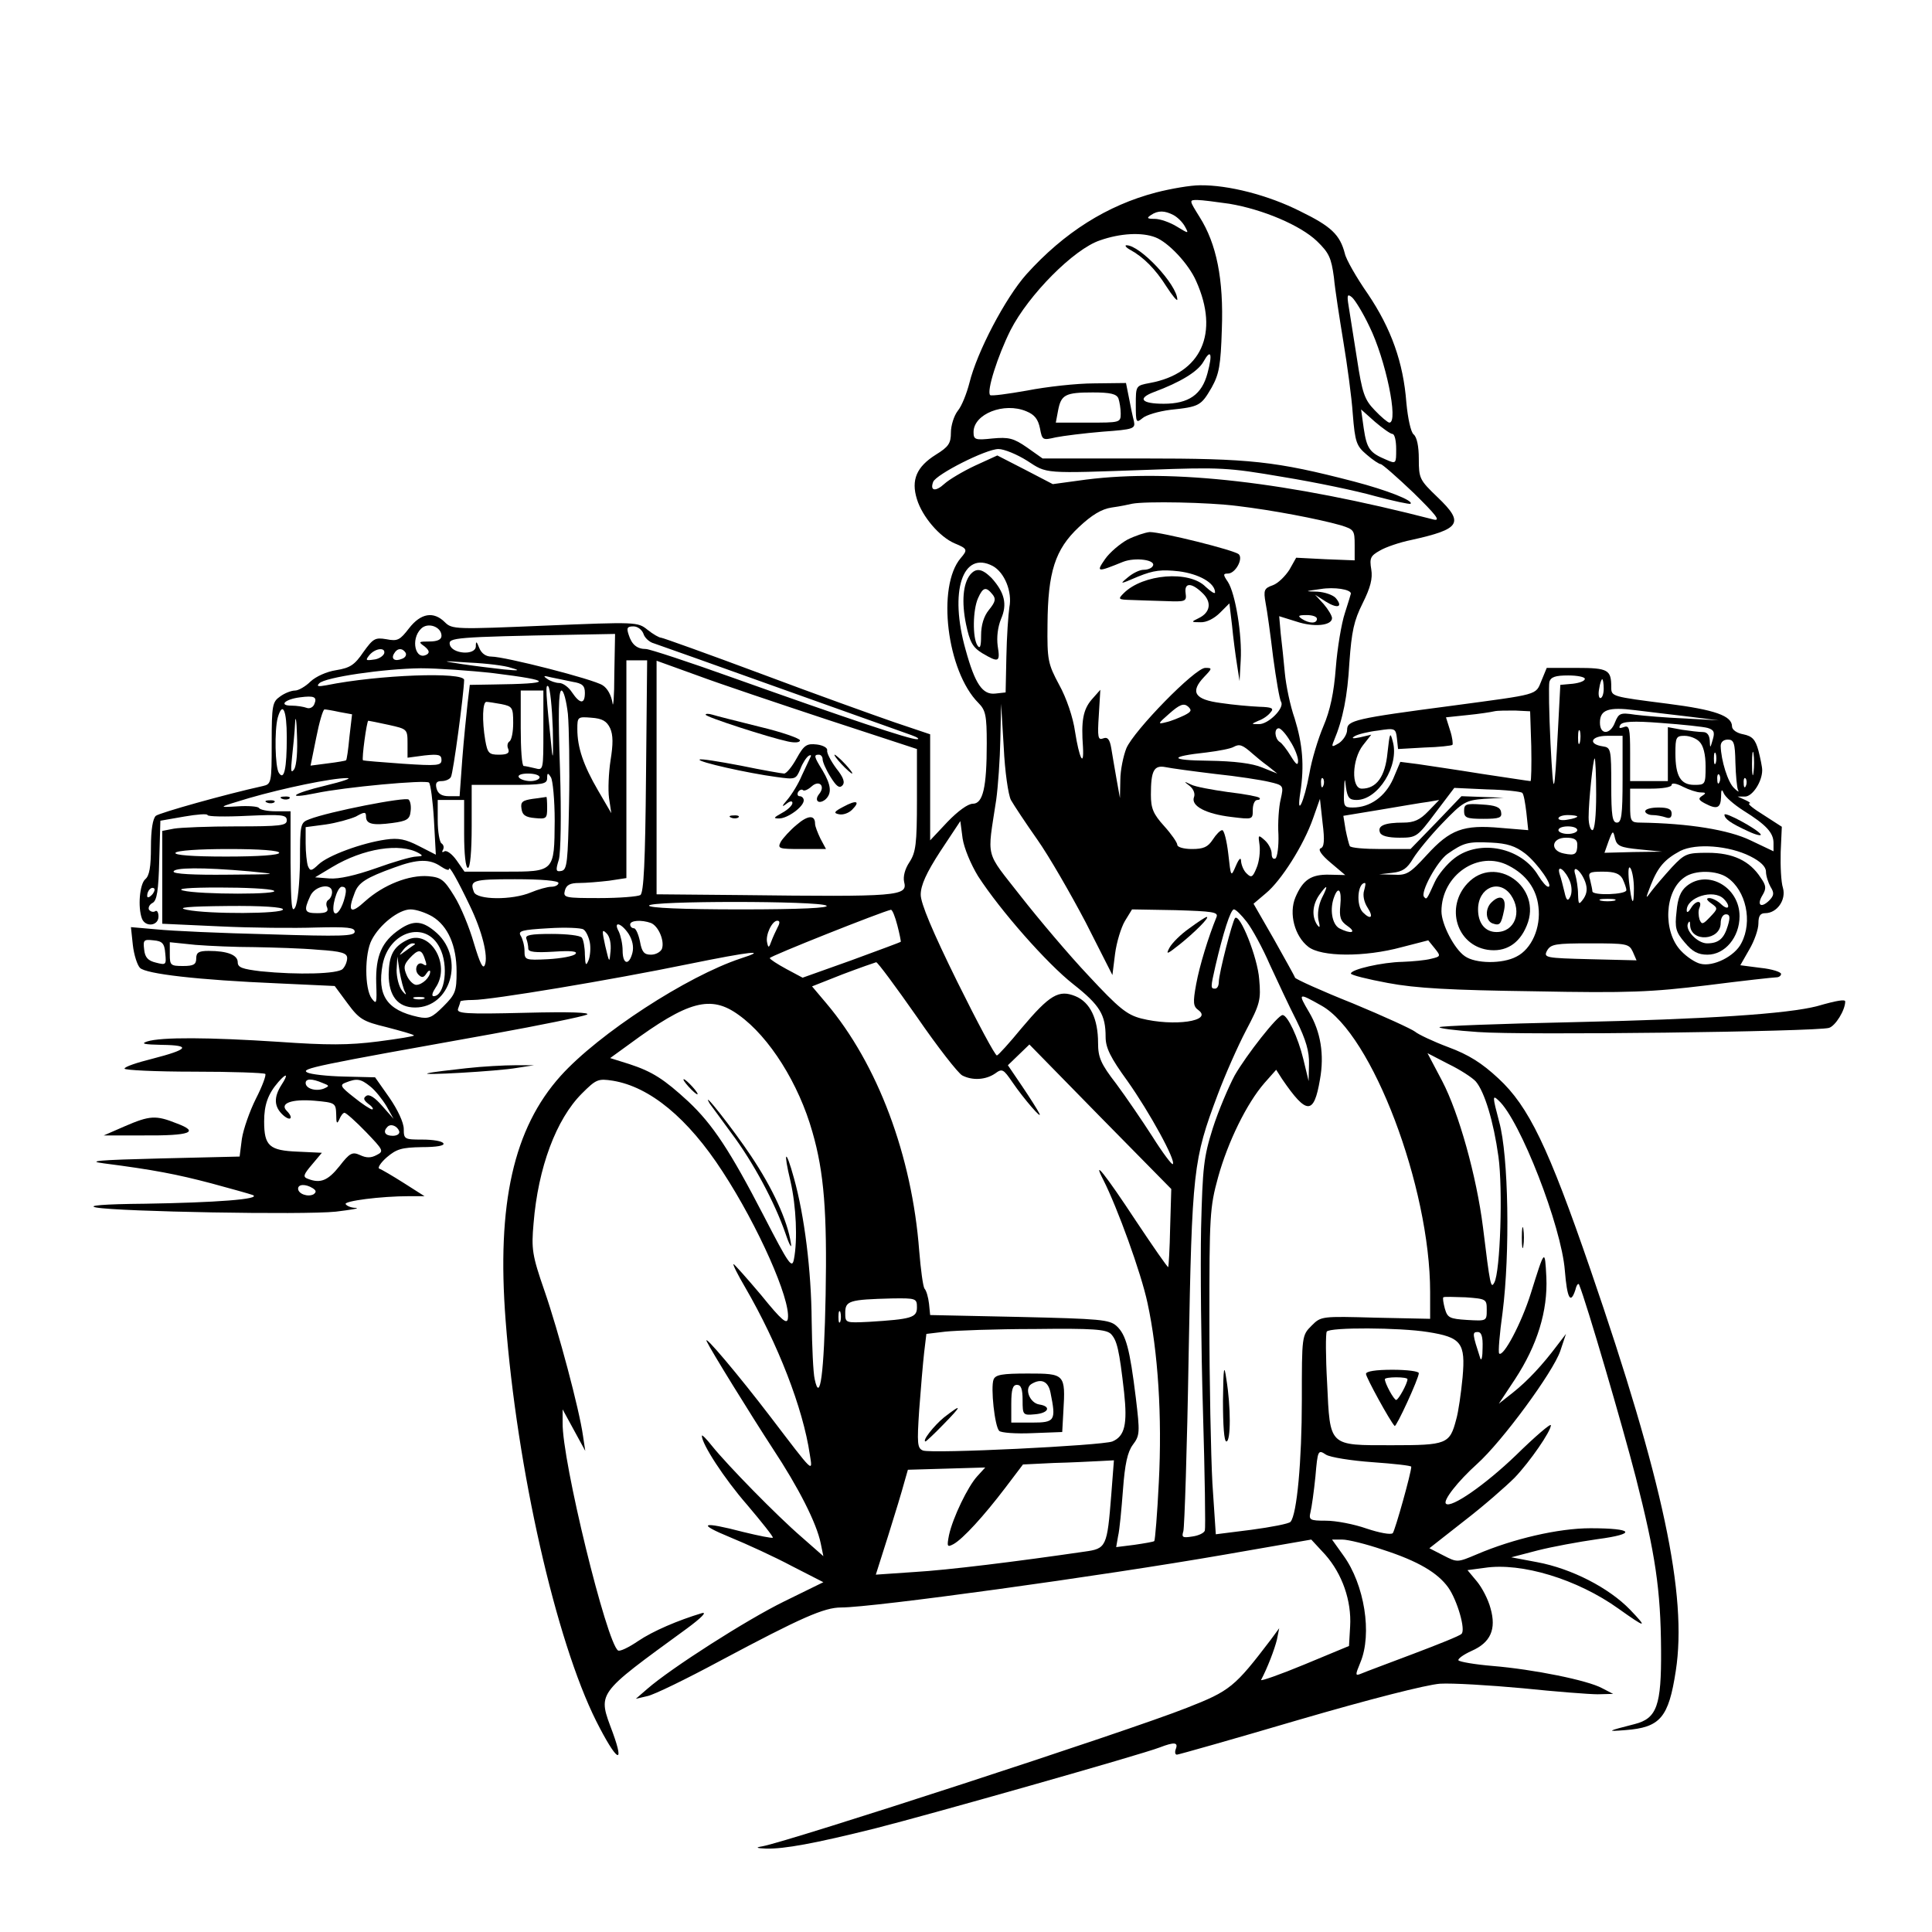 <?xml version="1.0" standalone="no"?>
<!DOCTYPE svg PUBLIC "-//W3C//DTD SVG 20010904//EN"
 "http://www.w3.org/TR/2001/REC-SVG-20010904/DTD/svg10.dtd">
<svg version="1.0" xmlns="http://www.w3.org/2000/svg"
 width="512pt" height="512pt" viewBox="0 0 512 512"
 preserveAspectRatio="xMidYMid meet">
<g transform="translate(0,512) scale(0.1,-0.1)"
fill="#000000" stroke="none">
<path d="M3064 4610 c-130 -34 -244 -106 -344 -217 -56 -63 -131 -206 -151
-288 -7 -27 -20 -61 -31 -74 -10 -13 -18 -39 -18 -57 0 -29 -6 -38 -40 -59
-51 -32 -66 -67 -50 -118 14 -46 60 -100 100 -117 34 -14 35 -17 16 -39 -64
-75 -37 -300 47 -384 19 -19 22 -33 22 -107 0 -117 -10 -160 -37 -160 -13 0
-40 -20 -67 -48 l-46 -49 0 140 0 141 -95 32 c-52 18 -211 75 -352 128 -142
53 -262 96 -266 96 -5 0 -21 9 -36 21 -26 21 -30 21 -272 11 -236 -10 -246
-10 -265 9 -30 30 -64 24 -95 -16 -24 -31 -30 -35 -60 -29 -30 5 -35 2 -61
-34 -23 -34 -35 -42 -72 -48 -26 -4 -54 -17 -68 -30 -13 -13 -32 -24 -41 -24
-10 0 -28 -7 -40 -16 -20 -14 -22 -23 -22 -123 0 -105 -1 -109 -23 -114 -100
-22 -274 -71 -284 -79 -8 -7 -13 -37 -13 -83 0 -52 -4 -76 -15 -85 -15 -13
-20 -74 -9 -104 9 -24 44 -20 44 5 0 11 -4 18 -9 14 -5 -3 -12 -1 -16 4 -3 5
1 14 9 18 12 6 16 33 18 113 l3 105 63 11 c34 6 62 8 62 4 0 -4 47 -5 105 -2
92 4 105 3 105 -12 0 -14 -17 -16 -134 -16 -73 0 -148 -3 -165 -6 l-31 -6 0
-123 0 -123 153 -7 c83 -4 198 -5 255 -3 83 2 102 0 102 -11 0 -12 -35 -13
-227 -7 -126 3 -259 9 -297 13 l-69 6 5 -47 c3 -27 12 -54 19 -61 16 -16 153
-32 365 -41 l151 -7 34 -46 c31 -42 41 -48 103 -63 38 -10 71 -19 73 -22 2 -2
-41 -9 -95 -16 -78 -10 -135 -10 -263 -1 -184 12 -312 13 -349 1 -18 -6 -8 -8
39 -9 79 -1 71 -12 -26 -37 -40 -10 -73 -21 -73 -26 0 -4 83 -8 183 -8 101 0
186 -3 190 -6 3 -3 -8 -33 -25 -66 -16 -32 -33 -80 -37 -106 l-6 -47 -210 -5
c-164 -4 -197 -7 -150 -13 132 -17 194 -29 285 -53 52 -14 102 -28 110 -31 24
-11 -100 -20 -285 -23 -112 -1 -156 -5 -130 -10 60 -11 549 -20 635 -11 41 5
65 9 53 10 -12 0 -24 5 -27 10 -5 8 92 21 169 21 l40 0 -55 35 c-30 19 -59 36
-65 38 -5 2 4 16 20 30 26 22 39 26 93 27 40 0 61 4 57 10 -3 6 -28 10 -56 10
-47 0 -49 1 -49 28 0 17 -16 51 -38 83 l-38 54 -82 2 c-45 1 -89 6 -98 11 -18
10 21 18 491 102 127 23 239 46 250 51 13 6 -46 8 -163 5 -160 -4 -183 -2
-178 11 3 8 6 17 6 19 0 2 15 4 34 4 48 0 366 53 570 95 167 34 214 39 139 15
-142 -47 -376 -199 -477 -311 -125 -139 -170 -339 -146 -649 30 -393 133 -847
240 -1061 53 -105 77 -122 44 -31 -40 108 -48 98 196 276 38 28 55 45 40 41
-63 -19 -129 -47 -169 -74 -25 -17 -48 -28 -53 -25 -30 19 -149 504 -147 604
l0 35 30 -55 30 -55 -6 40 c-10 71 -65 277 -102 384 -33 95 -35 111 -29 179
12 148 60 276 128 344 38 38 43 40 82 34 98 -16 199 -99 291 -241 94 -144 180
-338 173 -389 -2 -17 -16 -6 -71 62 -38 45 -71 82 -73 82 -3 0 11 -28 31 -62
87 -150 153 -320 171 -442 8 -50 12 -53 -104 99 -84 110 -180 224 -169 200 10
-22 117 -195 175 -284 68 -103 116 -197 127 -251 l7 -34 -58 51 c-66 57 -196
190 -237 241 -15 19 -27 31 -27 27 0 -22 59 -113 120 -183 39 -46 70 -85 68
-87 -2 -2 -37 5 -78 15 -111 29 -125 23 -35 -14 44 -18 118 -52 163 -76 l84
-43 -104 -51 c-100 -49 -300 -177 -363 -232 l-30 -26 30 7 c17 3 105 46 196
95 212 113 273 140 318 140 85 0 688 83 1016 140 l230 40 37 -40 c45 -51 70
-122 66 -190 l-3 -52 -118 -49 c-65 -27 -117 -45 -115 -41 17 32 36 82 42 107
l6 30 -22 -30 c-96 -126 -108 -136 -223 -181 -156 -62 -1054 -354 -1125 -367
-19 -3 -16 -5 11 -6 47 -1 126 13 290 54 142 36 703 195 752 214 39 15 50 14
43 -4 -3 -8 -2 -15 3 -15 4 0 149 41 322 92 192 56 338 93 375 96 33 2 132 -4
219 -12 87 -9 177 -16 199 -16 l41 1 -29 15 c-38 21 -182 50 -290 59 -48 4
-88 11 -91 15 -2 4 13 15 35 25 50 22 66 57 50 113 -6 23 -22 54 -36 71 l-25
30 45 6 c98 15 246 -30 355 -108 73 -52 79 -53 31 -3 -56 58 -155 109 -246
126 l-69 13 69 18 c39 10 110 23 159 30 106 14 97 29 -18 29 -85 0 -205 -28
-301 -69 -52 -22 -52 -22 -89 -3 l-37 19 93 73 c52 40 111 92 133 114 41 43
96 123 96 139 0 6 -42 -30 -92 -79 -82 -79 -173 -142 -186 -129 -9 8 32 60 82
105 67 60 202 244 221 300 l15 45 -23 -30 c-39 -52 -78 -94 -117 -125 l-38
-30 43 65 c59 90 87 181 83 270 -4 77 -4 76 -41 -42 -25 -80 -73 -170 -84
-160 -3 3 1 52 9 109 20 157 16 415 -9 505 -18 68 -18 72 -2 57 57 -51 167
-334 176 -451 6 -74 15 -91 28 -51 3 13 8 19 10 13 19 -46 115 -374 150 -510
52 -204 66 -297 67 -458 1 -147 -11 -181 -70 -196 -74 -19 -76 -20 -25 -16 93
7 115 33 134 157 31 200 -34 505 -226 1063 -112 326 -164 433 -244 507 -44 41
-79 63 -133 83 -40 15 -80 34 -88 41 -9 7 -83 41 -165 75 -83 33 -151 64 -153
68 -1 4 -27 50 -56 102 l-54 94 33 28 c40 33 100 127 125 199 l18 51 7 -64 c6
-47 4 -64 -5 -67 -8 -3 2 -18 26 -38 l39 -33 -42 1 c-48 1 -70 -13 -90 -60
-18 -43 -2 -103 34 -131 34 -27 149 -28 248 -1 l70 18 17 -21 c17 -21 16 -22
-10 -28 -15 -4 -49 -7 -75 -8 -54 -1 -137 -20 -137 -31 0 -4 44 -15 98 -25 74
-14 166 -19 387 -22 253 -5 312 -2 460 16 94 12 176 21 183 21 6 0 12 4 12 9
0 5 -24 13 -54 16 l-54 7 24 42 c13 22 24 53 24 69 0 20 5 27 18 27 31 0 56
35 47 67 -5 15 -7 58 -6 95 l3 67 -48 31 c-26 16 -44 30 -38 31 5 0 0 4 -11 9
l-20 9 20 0 c20 1 45 40 45 70 0 9 -5 32 -10 52 -8 29 -16 38 -40 43 -17 3
-30 12 -30 21 0 28 -45 44 -170 60 -149 19 -150 19 -150 44 0 46 -8 51 -92 51
l-79 0 -14 -34 c-16 -39 -5 -35 -235 -66 -259 -34 -280 -39 -280 -64 0 -12
-10 -27 -21 -35 -20 -12 -21 -11 -14 6 24 57 36 118 41 207 6 83 12 111 35
157 21 42 27 66 23 90 -5 30 -2 36 23 50 15 9 53 22 83 28 131 29 141 45 70
113 -48 46 -50 50 -50 102 0 33 -5 58 -14 65 -7 6 -15 41 -19 84 -8 106 -40
196 -102 288 -30 43 -58 92 -61 107 -13 50 -36 72 -118 112 -85 43 -191 70
-266 69 -25 0 -77 -9 -116 -19z m194 -30 c89 -15 188 -57 232 -99 32 -31 38
-44 45 -96 3 -33 15 -109 25 -170 10 -60 22 -147 25 -192 6 -76 10 -85 37
-108 16 -14 33 -25 37 -25 4 0 43 -34 87 -76 58 -57 73 -75 54 -71 -388 100
-692 135 -922 106 l-88 -12 -73 38 -74 38 -59 -27 c-32 -15 -69 -37 -81 -48
-24 -22 -39 -19 -30 5 8 20 140 87 173 87 15 0 49 -14 76 -31 54 -35 40 -34
323 -24 189 7 209 6 355 -19 86 -14 196 -37 245 -51 49 -13 91 -22 93 -20 9 8
-62 36 -150 59 -208 54 -275 61 -559 61 l-266 0 -41 29 c-36 25 -49 28 -92 24
-46 -5 -50 -3 -50 17 0 48 81 80 140 55 22 -9 31 -21 36 -45 6 -32 7 -32 42
-24 20 4 76 11 124 15 83 6 87 8 83 28 -3 11 -9 39 -13 61 l-8 40 -84 -1 c-47
0 -127 -9 -178 -19 -51 -9 -95 -15 -98 -12 -10 10 20 104 54 172 48 94 168
215 237 238 54 19 111 22 147 8 34 -13 88 -70 108 -116 62 -138 14 -245 -123
-270 -37 -7 -37 -7 -37 -58 0 -47 1 -49 18 -35 9 8 42 18 74 22 77 8 81 11
109 59 20 36 24 59 27 154 5 133 -14 227 -59 298 -28 45 -28 45 -6 45 12 0 50
-5 85 -10z m-148 -30 c11 -6 24 -19 30 -30 11 -20 11 -20 -22 0 -18 11 -44 20
-58 20 -20 0 -22 2 -10 10 19 13 37 12 60 0z m519 -295 c43 -87 78 -255 53
-255 -4 0 -22 15 -39 33 -27 28 -33 45 -47 137 -9 58 -19 120 -22 139 -5 30
-3 33 9 23 8 -7 29 -41 46 -77z m-429 -124 c-15 -57 -50 -81 -116 -81 -59 0
-71 14 -26 31 70 26 116 54 131 80 20 36 25 22 11 -30z m-236 -67 c3 -9 6 -27
6 -40 0 -24 -2 -24 -86 -24 l-86 0 6 32 c8 42 19 48 92 48 47 0 63 -4 68 -16z
m726 -94 c6 0 10 -18 10 -40 0 -39 0 -40 -27 -28 -43 18 -51 29 -59 83 l-7 50
37 -33 c20 -17 41 -32 46 -32z m-410 -191 c92 -11 213 -34 273 -51 35 -11 37
-13 37 -52 l0 -41 -77 3 -78 4 -18 -32 c-11 -17 -30 -36 -44 -41 -23 -8 -25
-13 -19 -47 4 -20 13 -85 20 -144 8 -59 17 -112 21 -118 10 -16 -34 -60 -59
-59 -21 0 -21 0 -1 9 12 4 26 14 32 22 10 11 4 14 -30 15 -23 1 -69 5 -102 10
-69 9 -82 29 -44 69 22 23 22 24 3 24 -27 0 -189 -166 -209 -213 -8 -20 -16
-58 -16 -84 l-1 -48 -9 50 c-5 28 -11 64 -14 82 -4 24 -10 31 -22 26 -13 -5
-15 3 -11 62 l4 67 -23 -26 c-23 -27 -28 -57 -23 -126 3 -56 -10 -29 -21 41
-5 37 -23 90 -42 124 -30 56 -32 66 -31 160 1 139 20 199 83 258 34 32 60 48
87 52 22 3 46 8 54 10 36 7 203 4 280 -6z m-649 -159 c31 -17 52 -68 44 -109
-3 -20 -7 -79 -8 -131 l-2 -95 -27 -3 c-34 -4 -54 25 -79 116 -44 155 -8 264
72 222z m949 -73 c0 -1 -7 -24 -16 -52 -9 -27 -20 -93 -24 -145 -5 -66 -15
-113 -33 -155 -14 -33 -31 -89 -37 -125 -14 -76 -35 -120 -24 -50 11 71 6 128
-15 196 -12 34 -23 88 -26 120 -3 33 -8 80 -11 105 l-4 46 45 -14 c47 -16 95
-11 95 9 0 6 -10 23 -22 37 l-23 25 28 -18 c32 -20 47 -15 27 9 -7 8 -29 16
-49 17 -35 1 -34 1 9 7 36 6 80 -1 80 -12z m-90 -67 c0 -13 -20 -13 -40 0 -12
8 -9 10 13 10 15 0 27 -4 27 -10z m-2320 -45 c0 -10 -11 -15 -32 -15 -29 0
-30 -1 -13 -13 12 -10 14 -16 7 -21 -31 -19 -45 40 -16 68 18 18 54 5 54 -19z
m535 6 c3 -11 16 -23 28 -26 12 -4 164 -58 337 -120 173 -62 329 -117 345
-123 17 -6 23 -11 15 -11 -18 -1 -185 55 -488 163 -117 42 -221 76 -230 76
-24 0 -38 12 -46 38 -6 18 -4 22 13 22 11 0 22 -9 26 -19z m-77 -108 c0 -60
-3 -93 -5 -75 -3 19 -13 38 -26 46 -24 16 -259 76 -295 76 -14 0 -26 8 -32 23
-7 18 -9 19 -9 4 -1 -25 -64 -20 -69 5 -4 18 11 20 331 26 l107 2 -2 -107z
m-610 55 c-3 -7 -15 -15 -28 -16 -21 -3 -22 -2 -11 12 16 19 44 21 39 4z m57
2 c3 -6 -1 -13 -10 -16 -19 -8 -30 0 -20 15 8 14 22 14 30 1z m280 -40 c25 -7
21 -8 -20 -4 -27 3 -77 9 -110 14 -58 9 -57 9 20 4 44 -2 94 -8 110 -14z m357
-287 c-2 -227 -6 -309 -15 -315 -7 -4 -55 -8 -109 -8 -91 0 -96 1 -91 20 4 15
14 20 38 20 18 0 53 3 79 6 l46 7 0 288 0 289 28 0 27 0 -3 -307z m480 150
l238 -78 0 -135 c0 -117 -3 -139 -20 -165 -12 -18 -17 -38 -14 -52 10 -38 -14
-40 -433 -35 l-223 2 0 309 0 310 108 -39 c59 -22 214 -74 344 -117z m-884
123 c161 -20 160 -28 -3 -30 l-60 -1 -6 -50 c-3 -28 -10 -95 -14 -148 l-7 -97
-28 0 c-19 0 -29 6 -33 20 -4 15 0 20 13 20 11 0 22 5 25 11 6 9 34 219 35
257 0 22 -227 14 -365 -14 -22 -4 -27 -3 -19 5 14 16 172 39 269 40 44 0 131
-6 193 -13z m210 -23 c25 -4 32 -10 32 -29 0 -31 -13 -30 -34 1 -9 14 -24 25
-34 25 -9 0 -24 5 -32 11 -12 8 -9 9 10 4 14 -3 40 -8 58 -12z m2682 8 c0 -6
-15 -11 -32 -13 l-33 -3 -6 -115 c-10 -188 -12 -191 -20 -40 -4 80 -5 153 -3
163 4 13 16 17 50 17 24 0 44 -4 44 -9z m50 -26 c0 -14 -4 -25 -9 -25 -4 0 -6
11 -3 25 2 14 6 25 8 25 2 0 4 -11 4 -25z m-2785 -107 c1 -56 1 -85 -2 -63
-17 161 -18 184 -10 176 5 -5 10 -56 12 -113z m-25 -4 c0 -105 0 -106 -22
-100 -13 3 -26 6 -30 6 -5 0 -8 45 -8 100 l0 100 30 0 30 0 0 -106z m65 44 c3
-35 5 -142 3 -238 -3 -155 -5 -175 -20 -178 -15 -3 -16 1 -7 30 5 20 7 115 3
241 -5 145 -4 207 4 207 6 0 13 -28 17 -62z m-672 26 c-3 -8 -12 -13 -20 -10
-8 3 -26 6 -41 6 -34 0 -17 17 23 22 38 5 46 1 38 -18z m496 0 c29 -6 31 -9
31 -50 0 -23 -4 -45 -10 -49 -5 -3 -7 -12 -3 -20 4 -11 -3 -15 -25 -15 -26 0
-30 4 -36 38 -9 53 -7 102 3 102 5 0 23 -3 40 -6z m1809 -30 c-13 -6 -34 -15
-48 -18 -23 -6 -22 -4 9 23 27 24 38 28 49 19 11 -10 10 -14 -10 -24z m-459
-224 c8 -14 39 -61 70 -105 31 -44 88 -143 128 -219 l71 -140 7 56 c4 31 16
70 26 87 l19 31 115 -2 c98 -3 114 -5 109 -18 -22 -54 -45 -129 -54 -178 -9
-49 -8 -59 6 -69 39 -29 -65 -44 -152 -22 -38 10 -59 27 -139 113 -52 55 -133
151 -180 211 -96 123 -89 96 -65 255 5 36 10 108 11 160 l2 95 7 -115 c3 -65
12 -126 19 -140z m1796 221 l80 -10 -90 5 c-49 2 -109 7 -132 10 -39 6 -43 4
-53 -20 -12 -33 -40 -35 -40 -1 0 34 22 42 93 33 34 -4 98 -12 142 -17z
m-3715 -55 c0 -83 -7 -116 -21 -94 -10 15 -12 112 -3 146 13 45 24 20 24 -52z
m20 -84 c-9 -13 -10 -6 -6 32 3 27 7 67 8 90 1 23 4 8 5 -32 2 -42 -1 -79 -7
-90z m120 151 l33 -6 -7 -60 c-3 -33 -7 -61 -9 -62 -1 -1 -23 -5 -48 -8 l-46
-6 15 74 c8 41 18 75 22 75 4 0 22 -3 40 -7z m3158 -90 c1 -51 0 -93 -2 -93
-3 0 -61 9 -128 19 -68 11 -144 22 -170 26 l-47 6 -19 -45 c-21 -47 -61 -76
-107 -76 -23 0 -25 3 -23 43 1 36 2 38 5 10 4 -27 9 -33 28 -33 57 0 114 91
96 155 -7 27 -8 23 -14 -30 -6 -63 -29 -95 -68 -95 -29 0 -26 78 3 115 l22 28
-30 -7 c-19 -4 -24 -3 -14 3 8 5 36 12 62 15 45 7 47 6 50 -21 l3 -28 70 4
c39 1 72 5 74 7 2 2 0 20 -6 38 l-11 35 57 6 c31 3 63 8 71 10 8 2 33 2 55 2
l40 -2 3 -92z m-2441 47 c8 -18 8 -42 1 -85 -5 -33 -7 -78 -4 -100 l6 -40 -35
60 c-39 67 -55 114 -55 163 0 32 1 33 37 30 29 -2 41 -9 50 -28z m-587 9 c49
-11 50 -11 50 -49 l0 -38 45 6 c37 4 45 2 45 -12 0 -15 -11 -16 -102 -10 -57
4 -104 8 -106 9 -4 3 10 105 14 105 2 0 26 -5 54 -11z m3495 -8 c17 -5 20 -11
14 -31 -7 -24 -7 -24 -8 -2 -1 14 -7 22 -18 22 -10 0 -35 3 -55 6 l-38 7 0
-72 0 -71 -50 0 -50 0 0 75 c0 65 -2 74 -17 68 -11 -4 -14 -3 -9 6 6 9 33 11
109 5 56 -4 111 -10 122 -13z m-1106 -35 c12 -18 21 -42 21 -52 0 -14 -5 -11
-19 12 -11 18 -24 35 -30 38 -13 9 -15 36 -2 36 5 0 19 -15 30 -34z m768 -3
c-3 -10 -5 -4 -5 12 0 17 2 24 5 18 2 -7 2 -21 0 -30z m113 -98 c0 -96 -3
-115 -15 -115 -12 0 -15 18 -15 99 0 95 -1 100 -22 103 -41 6 -32 28 11 28
l41 0 0 -115z m204 99 c10 -10 16 -33 16 -65 0 -48 -1 -49 -30 -49 -36 0 -50
23 -50 84 0 42 2 46 24 46 14 0 32 -7 40 -16z m95 -55 c1 -34 4 -66 7 -73 4
-6 -1 -4 -10 5 -17 15 -35 74 -36 112 0 10 7 17 19 17 16 0 19 -9 20 -61z
m-1280 24 c9 -8 27 -23 41 -33 l25 -20 -40 16 c-26 11 -74 17 -142 18 -105 1
-107 11 -5 22 32 4 64 10 72 15 15 8 23 5 49 -18z m1328 -50 c-2 -16 -4 -5 -4
22 0 28 2 40 4 28 2 -13 2 -35 0 -50z m-100 25 c-3 -7 -5 -2 -5 12 0 14 2 19
5 13 2 -7 2 -19 0 -25z m-317 -83 c0 -57 -4 -95 -10 -95 -5 0 -10 15 -10 34 0
43 12 156 16 156 2 0 4 -43 4 -95z m-1010 54 c58 -6 122 -16 143 -21 39 -9 39
-10 31 -46 -5 -20 -8 -63 -6 -94 1 -31 -3 -60 -8 -63 -6 -3 -10 2 -10 13 0 10
-8 26 -18 35 -18 16 -18 15 -14 -13 2 -17 -1 -44 -8 -60 -10 -25 -14 -27 -26
-15 -8 7 -14 22 -15 32 0 12 -5 9 -14 -12 -13 -30 -13 -30 -20 33 -4 34 -11
62 -16 62 -5 0 -16 -11 -25 -25 -13 -20 -25 -25 -55 -25 -22 0 -39 5 -39 11 0
6 -16 29 -35 50 -29 32 -35 47 -35 83 0 64 8 79 39 73 14 -3 73 -11 131 -18z
m-1790 -9 c0 -5 -11 -10 -24 -10 -14 0 -28 5 -31 10 -4 6 7 10 24 10 17 0 31
-4 31 -10z m40 -115 c-1 -136 0 -135 -133 -135 l-106 0 -21 30 c-12 17 -26 27
-32 24 -6 -4 -8 -2 -4 4 3 6 2 13 -4 17 -5 3 -10 31 -10 61 l0 54 35 0 35 0 0
-90 c0 -53 4 -90 10 -90 6 0 10 43 10 110 l0 110 100 0 c89 0 100 2 100 18 0
14 2 15 10 2 5 -8 10 -60 10 -115z m3087 103 c-3 -8 -6 -5 -6 6 -1 11 2 17 5
13 3 -3 4 -12 1 -19z m-3695 -10 c-88 -21 -108 -37 -25 -20 75 16 292 36 300
28 4 -4 10 -48 13 -99 l5 -92 -45 23 c-35 18 -54 22 -88 17 -63 -9 -153 -42
-178 -66 -19 -18 -22 -18 -28 -4 -3 9 -6 36 -6 60 l0 43 53 7 c28 4 64 14 80
21 23 13 27 13 27 0 0 -20 18 -24 70 -17 38 5 46 10 48 30 2 13 0 27 -5 32 -8
8 -212 -32 -263 -52 -24 -9 -25 -12 -25 -112 -1 -60 -6 -110 -13 -122 -9 -16
-11 7 -12 118 l0 137 -39 0 c-22 0 -42 4 -45 9 -3 4 -29 6 -58 4 -52 -3 -51
-3 32 22 90 26 218 53 260 53 14 0 -12 -9 -58 -20z m2645 0 c-3 -8 -6 -5 -6 6
-1 11 2 17 5 13 3 -3 4 -12 1 -19z m1120 0 c-3 -8 -6 -5 -6 6 -1 11 2 17 5 13
3 -3 4 -12 1 -19z m-120 -18 c14 0 15 -2 4 -9 -11 -7 -10 -11 7 -20 32 -17 42
-13 43 17 0 20 2 22 7 10 4 -10 27 -30 52 -46 61 -38 80 -59 80 -86 l0 -22
-61 29 c-58 28 -164 45 -291 47 -26 0 -28 3 -28 45 l0 45 55 0 c31 0 55 4 55
10 0 6 13 4 30 -5 16 -8 37 -15 47 -15z m-473 -1 c4 -3 8 -27 11 -52 l5 -47
-73 6 c-99 9 -134 -4 -196 -72 -45 -49 -53 -54 -88 -52 l-38 1 35 4 c27 3 39
11 55 38 11 18 46 61 78 94 54 56 61 60 110 64 l52 3 -56 2 -56 2 -67 -70 -68
-70 -78 0 c-44 0 -81 3 -83 8 -2 4 -7 23 -11 43 l-6 37 97 16 c54 9 111 19
128 21 l29 5 -29 -30 c-22 -23 -38 -30 -66 -30 -49 0 -69 -8 -62 -26 3 -9 21
-14 52 -14 45 0 47 2 95 66 l50 66 87 -4 c48 -1 90 -6 93 -9z m146 -63 c0 -2
-11 -6 -25 -8 -14 -3 -25 -1 -25 3 0 5 11 9 25 9 14 0 25 -2 25 -4z m-1588
-158 c59 -91 182 -231 252 -286 71 -56 86 -81 86 -140 0 -29 13 -55 58 -117
58 -82 129 -211 120 -220 -2 -3 -27 30 -54 73 -27 42 -70 105 -96 140 -41 53
-48 70 -48 108 0 64 -21 108 -60 124 -44 18 -68 4 -143 -85 -32 -39 -61 -71
-65 -72 -4 -2 -51 86 -105 195 -66 134 -97 208 -97 231 0 25 15 58 52 115 l53
80 6 -46 c4 -26 22 -69 41 -100z m1588 122 c0 -5 -11 -10 -25 -10 -14 0 -25 5
-25 10 0 6 11 10 25 10 14 0 25 -4 25 -10z m165 -51 l60 -6 -77 -1 -76 -2 11
31 c11 29 12 29 17 7 5 -20 14 -24 65 -29z m-165 13 c0 -26 -6 -30 -35 -24
-38 7 -34 42 5 42 22 0 30 -5 30 -18z m-138 -24 c33 -26 76 -88 61 -88 -5 0
-16 13 -26 29 -44 75 -155 98 -222 47 -20 -15 -44 -44 -53 -64 -21 -46 -21
-47 -28 -39 -11 11 34 94 62 114 43 30 54 33 116 30 42 -2 64 -9 90 -29z
m-2932 1 c12 -7 10 -8 -7 -9 -12 0 -60 -14 -107 -31 -54 -19 -98 -29 -123 -27
l-38 3 45 27 c83 50 181 65 230 37z m3528 -8 c28 -14 42 -28 42 -41 0 -11 6
-29 12 -40 10 -16 10 -23 -4 -37 -22 -21 -33 -11 -17 15 10 17 10 25 -5 46
-29 45 -74 66 -140 66 -55 0 -61 -2 -95 -38 -20 -22 -44 -50 -54 -63 -17 -23
-17 -23 -2 16 19 48 37 68 78 90 42 21 129 14 185 -14z m-3898 9 c0 -6 -54
-10 -141 -10 -91 0 -138 4 -134 10 4 6 62 10 141 10 83 0 134 -4 134 -10z
m428 -36 c12 -8 22 -12 22 -7 0 11 23 -30 55 -97 33 -68 49 -134 40 -157 -5
-13 -13 4 -29 57 -12 42 -35 98 -52 125 -27 44 -35 50 -69 53 -51 4 -119 -23
-167 -66 -39 -36 -48 -29 -28 22 10 27 30 40 105 67 62 23 94 23 123 3z m2830
2 c47 -24 74 -62 79 -109 7 -55 -18 -112 -58 -132 -37 -20 -109 -19 -137 1
-28 19 -62 85 -62 119 0 96 98 163 178 121z m332 -60 c0 -52 -6 -43 -13 18 -3
30 -1 43 4 35 5 -8 9 -32 9 -53z m-3670 45 c82 -8 80 -8 -57 -9 -90 -1 -143 2
-143 8 0 11 75 12 200 1z m3501 -28 c5 -14 5 -31 0 -40 -6 -12 -10 -10 -15 13
-4 16 -9 37 -13 48 -8 28 16 10 28 -21z m40 0 c6 -17 5 -30 -4 -44 -13 -18
-14 -17 -15 11 0 17 -4 40 -7 51 -10 30 14 14 26 -18z m99 8 c5 -11 10 -24 10
-30 0 -12 -90 -15 -90 -3 0 4 -3 17 -6 30 -6 20 -3 22 34 22 31 0 44 -5 52
-19z m278 3 c49 -34 67 -116 37 -173 -17 -35 -75 -64 -109 -55 -13 3 -36 18
-51 34 -49 51 -44 159 9 195 27 20 86 19 114 -1z m-3098 -14 c0 -5 -8 -10 -19
-10 -10 0 -35 -7 -54 -15 -50 -21 -143 -20 -151 1 -12 31 -4 34 109 34 70 0
115 -4 115 -10z m2135 -20 c-4 -13 0 -31 9 -45 17 -26 9 -34 -12 -13 -19 19
-14 78 5 78 3 0 1 -9 -2 -20z m-3213 -12 c-7 -7 -12 -8 -12 -2 0 14 12 26 19
19 2 -3 -1 -11 -7 -17z m323 12 c25 -11 -197 -11 -240 0 -19 5 17 8 95 8 69 0
134 -3 145 -8z m155 -4 c0 -8 -4 -17 -10 -21 -5 -3 -7 -12 -3 -20 4 -11 -3
-15 -26 -15 -34 0 -37 6 -19 45 12 28 58 36 58 11z m34 -13 c-7 -29 -21 -50
-28 -42 -9 10 7 69 20 69 11 0 13 -7 8 -27z m2589 -3 c-9 -19 -12 -42 -9 -58
5 -20 4 -23 -4 -12 -14 22 -12 52 6 78 22 31 25 27 7 -8z m49 -19 c-3 -31 0
-42 19 -55 26 -18 9 -22 -22 -6 -19 11 -26 51 -13 84 11 29 20 17 16 -23z
m726 12 c-10 -2 -26 -2 -35 0 -10 3 -2 5 17 5 19 0 27 -2 18 -5z m-2088 -13
c10 -6 -67 -10 -227 -10 -156 0 -243 4 -243 10 0 13 450 13 470 0z m-1440 -10
c0 -12 -197 -13 -255 -1 -29 6 2 9 108 10 92 1 147 -3 147 -9z m396 -19 c41
-25 64 -77 64 -146 0 -52 -3 -60 -35 -92 -30 -30 -39 -34 -67 -28 -83 18 -109
57 -94 139 17 88 114 118 151 45 25 -47 14 -129 -16 -129 -6 0 -3 10 5 22 43
62 -16 159 -77 126 -35 -18 -46 -40 -47 -90 0 -57 24 -88 70 -88 94 0 132 129
58 197 -37 33 -61 36 -99 10 -47 -32 -64 -70 -62 -142 2 -55 1 -58 -12 -41
-19 26 -19 119 0 155 21 41 72 81 103 81 15 0 41 -9 58 -19z m1232 -23 c6 -23
10 -43 9 -44 -1 -1 -60 -23 -131 -49 l-129 -46 -43 23 c-24 13 -44 26 -44 29
0 5 297 123 321 128 4 0 11 -18 17 -41z m926 9 c14 -18 42 -69 61 -113 20 -43
51 -110 71 -149 25 -51 34 -82 33 -115 l-1 -45 -14 58 c-14 58 -42 117 -55
117 -13 0 -96 -106 -127 -160 -16 -30 -43 -93 -58 -140 -24 -76 -27 -103 -31
-265 -2 -99 0 -317 5 -485 5 -168 7 -310 5 -316 -2 -7 -18 -14 -34 -16 -25 -4
-28 -2 -23 14 3 11 10 220 14 466 9 492 12 518 77 691 19 51 53 128 75 170 37
70 40 81 35 136 -4 57 -51 175 -64 162 -7 -8 -43 -147 -43 -169 0 -10 -4 -18
-10 -18 -12 0 -12 3 1 60 20 86 40 150 49 150 5 0 20 -15 34 -33z m-1579 -3
c20 -8 37 -48 29 -69 -4 -8 -16 -15 -29 -15 -18 0 -24 7 -29 35 -4 19 -11 35
-16 35 -6 0 -10 5 -10 10 0 11 30 13 55 4z m336 -11 c-5 -10 -13 -27 -17 -38
-6 -17 -8 -18 -11 -3 -5 20 13 58 27 58 7 0 7 -6 1 -17z m-498 -40 c3 -15 1
-36 -3 -47 -7 -17 -9 -15 -10 14 0 19 -4 40 -8 45 -4 6 -40 10 -80 10 -56 0
-71 -3 -67 -13 3 -8 5 -19 5 -26 0 -9 19 -11 68 -8 45 3 64 1 57 -6 -5 -6 -38
-12 -73 -14 -60 -3 -62 -2 -62 22 0 14 -5 32 -10 40 -8 13 3 16 73 20 45 3 87
1 93 -3 7 -4 14 -20 17 -34z m103 22 c10 -16 14 -34 10 -50 -9 -35 -26 -31
-26 6 0 17 -5 39 -10 50 -16 29 6 24 26 -6z m-48 -46 c-3 -32 -3 -32 -14 14
-9 41 -9 46 3 34 9 -8 13 -28 11 -48z m-1180 -6 c3 -30 2 -31 -25 -24 -21 5
-29 14 -31 35 -3 25 -1 27 25 24 23 -2 29 -8 31 -35z m237 17 c50 -1 125 -3
168 -7 63 -4 77 -9 77 -22 0 -9 -5 -22 -12 -29 -13 -13 -118 -16 -217 -6 -49
6 -61 10 -61 24 0 19 -27 30 -77 30 -26 0 -33 -4 -33 -20 0 -16 -7 -20 -35
-20 -33 0 -35 2 -35 31 l0 32 68 -7 c37 -3 108 -6 157 -6z m424 7 c-2 -1 -13
-9 -24 -17 -19 -14 -19 -14 -6 3 7 9 18 17 24 17 6 0 8 -1 6 -3z m3228 -19
l10 -23 -123 3 c-119 3 -124 4 -114 23 10 17 22 19 114 19 97 0 103 -1 113
-22z m-3203 -14 c8 -22 8 -26 -3 -19 -15 9 -25 -15 -12 -28 9 -9 14 -8 21 3 5
8 10 10 10 5 0 -15 -21 -35 -37 -35 -7 0 -19 11 -25 25 -9 21 -8 28 7 45 22
24 31 25 39 4z m-50 -94 c4 -8 0 -6 -8 4 -9 11 -15 36 -15 55 l2 36 6 -40 c4
-22 10 -47 15 -55z m1356 -65 c55 -80 109 -149 120 -155 27 -14 62 -12 87 5
19 14 22 12 46 -23 30 -44 82 -104 71 -82 -4 8 -24 40 -45 71 l-38 56 29 28
28 27 188 -192 188 -191 -3 -102 c-1 -56 -4 -103 -5 -105 -2 -1 -40 54 -86
123 -81 123 -117 168 -86 108 37 -73 100 -246 117 -326 28 -129 39 -301 30
-475 -4 -83 -10 -154 -12 -156 -2 -2 -26 -6 -53 -10 l-48 -6 5 29 c4 16 9 71
13 123 5 68 12 100 26 119 19 25 19 33 8 125 -16 130 -26 167 -51 190 -19 17
-43 19 -258 24 l-236 5 -3 30 c-2 17 -7 35 -12 40 -4 6 -10 51 -14 100 -19
252 -110 495 -246 656 l-38 45 81 32 c45 17 85 31 89 32 4 0 52 -65 108 -145z
m-1307 48 c-7 -2 -19 -2 -25 0 -7 3 -2 5 12 5 14 0 19 -2 13 -5z m2379 -18
c134 -75 288 -480 288 -759 l0 -71 -144 3 c-144 4 -145 4 -170 -21 -26 -26
-26 -27 -26 -197 0 -161 -13 -304 -30 -323 -4 -5 -51 -14 -103 -21 l-95 -12
-9 135 c-4 75 -8 269 -8 431 0 278 1 300 23 380 26 94 76 196 123 250 l31 35
16 -25 c65 -95 84 -95 100 -1 12 66 2 127 -29 179 -30 51 -29 52 33 17z
m-1544 -25 c81 -58 159 -182 195 -310 31 -107 39 -214 35 -432 -4 -210 -15
-289 -29 -223 -4 17 -7 86 -8 155 -1 133 -19 278 -47 378 -22 80 -29 74 -9 -9
15 -66 19 -155 9 -206 -5 -26 -13 -15 -80 115 -89 172 -135 242 -200 303 -64
59 -95 79 -156 99 l-51 16 51 37 c156 115 216 131 290 77z m1953 -176 c23 -27
47 -105 60 -199 12 -85 5 -306 -11 -334 -9 -17 -11 -9 -30 147 -17 135 -64
303 -108 387 l-39 74 56 -29 c31 -15 63 -36 72 -46z m-3165 -9 c-21 -33 -20
-58 4 -80 20 -18 29 -8 10 11 -20 20 13 32 73 27 56 -5 57 -6 58 -37 0 -23 2
-26 8 -13 4 10 10 18 14 18 4 0 30 -23 57 -51 46 -48 48 -51 28 -61 -15 -8
-27 -8 -44 0 -20 9 -27 6 -54 -29 -31 -39 -51 -47 -84 -34 -14 5 -12 11 11 38
l26 31 -64 3 c-75 3 -89 15 -89 80 0 44 10 73 38 105 22 25 27 21 8 -8z m109
5 c18 -7 19 -8 3 -15 -21 -8 -48 0 -48 15 0 12 17 12 45 0z m126 -9 c13 -10
32 -34 43 -52 l19 -34 -30 34 c-19 22 -34 32 -42 27 -9 -6 -8 -11 6 -22 10 -7
14 -14 9 -14 -4 0 -26 14 -48 32 -36 28 -38 33 -22 39 30 12 40 10 65 -10z
m77 -119 c2 -7 -6 -12 -17 -12 -21 0 -27 11 -14 24 9 9 26 2 31 -12z m-229
-151 c9 -6 10 -10 2 -16 -15 -8 -41 1 -41 15 0 12 20 13 39 1z m3111 -322 c0
-30 0 -30 -52 -27 -47 3 -52 6 -59 30 -4 15 -6 28 -4 30 2 2 28 1 59 0 55 -4
56 -5 56 -33z m-1510 6 c0 -27 -15 -31 -127 -38 -63 -3 -63 -3 -63 24 0 32 11
35 123 38 65 1 67 0 67 -24z m-203 -37 c-3 -7 -5 -2 -5 12 0 14 2 19 5 13 2
-7 2 -19 0 -25z m717 -33 c16 -17 22 -40 35 -155 9 -84 2 -116 -31 -130 -28
-11 -479 -33 -502 -24 -15 6 -16 18 -10 108 4 55 10 124 13 151 l6 50 50 6
c28 3 134 7 237 7 156 2 189 -1 202 -13z m840 5 c89 -14 100 -29 92 -120 -4
-41 -11 -92 -17 -112 -17 -65 -25 -68 -170 -68 -169 0 -164 -5 -172 165 -4 70
-4 131 -1 136 7 12 194 11 268 -1z m145 -42 c0 -24 -3 -36 -6 -28 -21 65 -22
70 -7 70 10 0 14 -12 13 -42z m-291 -303 c56 -4 102 -9 102 -12 0 -16 -43
-169 -49 -176 -5 -5 -36 1 -69 12 -34 12 -82 21 -108 21 -43 0 -46 2 -41 23 3
12 9 54 13 94 6 70 7 72 28 58 11 -7 67 -16 124 -20z m-693 -86 c-11 -139 -13
-143 -71 -151 -178 -26 -363 -49 -451 -54 l-102 -7 33 104 c18 57 37 120 42
139 l10 35 103 3 102 3 -21 -23 c-25 -27 -65 -110 -75 -156 -6 -31 -5 -33 12
-24 25 14 80 74 137 149 l47 62 82 4 c45 1 99 4 121 5 l38 2 -7 -91z m720
-146 c93 -30 145 -61 173 -100 24 -34 47 -113 35 -123 -4 -5 -62 -28 -128 -53
-66 -25 -128 -48 -137 -52 -17 -7 -17 -5 -3 29 32 76 11 207 -45 284 l-30 42
27 0 c16 0 64 -12 108 -27z"/>
<path d="M2995 4458 c35 -19 67 -51 96 -97 16 -25 29 -40 29 -35 0 39 -99 145
-135 144 -5 0 -1 -6 10 -12z"/>
<path d="M2988 3690 c-20 -11 -47 -34 -59 -51 -25 -36 -22 -36 47 -8 33 13 89
5 79 -11 -3 -6 -14 -10 -24 -10 -11 0 -29 -9 -42 -20 -23 -19 -22 -19 27 2 42
17 62 19 108 14 54 -7 96 -31 96 -56 0 -5 -11 2 -25 15 -43 44 -166 34 -217
-17 -16 -16 -15 -17 20 -18 20 -1 62 -2 92 -3 52 -2 55 -1 52 21 -4 28 15 29
44 1 26 -24 22 -52 -9 -67 -21 -10 -21 -11 4 -11 16 -1 37 10 52 25 l25 25 7
-58 c3 -32 9 -78 13 -103 l7 -45 3 55 c4 67 -14 177 -34 208 -13 19 -13 22 0
22 20 0 41 39 29 51 -11 11 -205 59 -236 59 -12 -1 -39 -10 -59 -20z"/>
<path d="M2571 3597 c-19 -24 -23 -72 -11 -131 10 -47 17 -61 43 -77 44 -26
48 -24 41 19 -3 23 0 50 9 72 17 39 9 70 -25 108 -25 25 -41 28 -57 9z m59
-52 c10 -12 8 -20 -9 -41 -14 -17 -21 -41 -21 -68 0 -30 -3 -37 -10 -26 -13
21 -12 94 2 125 13 29 21 31 38 10z"/>
<path d="M1870 3226 c0 -6 167 -60 218 -71 18 -4 32 -3 32 3 0 5 -48 22 -107
36 -60 15 -116 29 -125 32 -10 3 -18 3 -18 0z"/>
<path d="M2111 3110 c-12 -22 -27 -40 -33 -40 -5 0 -57 9 -115 21 -58 11 -107
19 -109 16 -6 -6 128 -36 203 -46 51 -7 52 -7 64 21 6 16 16 31 22 35 5 3 8 2
5 -3 -2 -5 -13 -27 -23 -49 -9 -22 -27 -51 -39 -65 -14 -16 -15 -20 -3 -11 11
9 17 9 17 3 0 -6 -12 -18 -27 -26 -23 -13 -25 -15 -8 -15 22 0 65 31 65 48 0
6 -5 11 -11 11 -5 0 -7 5 -4 11 4 6 10 8 13 5 3 -3 13 1 23 10 20 18 37 1 20
-20 -14 -17 -2 -29 16 -15 18 16 16 38 -7 77 -23 37 -24 42 -10 42 6 0 10 -6
10 -12 0 -7 9 -28 21 -47 15 -24 23 -31 31 -23 8 8 4 21 -16 46 -14 19 -25 40
-24 47 2 7 -11 14 -27 16 -27 3 -34 -1 -54 -37z"/>
<path d="M2230 3095 c13 -14 26 -25 28 -25 3 0 -5 11 -18 25 -13 14 -26 25
-28 25 -3 0 5 -11 18 -25z"/>
<path d="M2235 2982 c-25 -13 -27 -17 -11 -20 10 -2 25 3 34 12 23 23 12 27
-23 8z"/>
<path d="M1938 2953 c7 -3 16 -2 19 1 4 3 -2 6 -13 5 -11 0 -14 -3 -6 -6z"/>
<path d="M2111 2934 c-17 -14 -36 -35 -42 -45 -9 -18 -5 -19 55 -19 l65 0 -15
28 c-7 15 -14 32 -14 39 0 24 -19 23 -49 -3z"/>
<path d="M3152 2660 c-23 -16 -46 -39 -53 -52 -10 -19 -6 -17 27 9 40 32 81
73 72 73 -3 0 -23 -13 -46 -30z"/>
<path d="M3153 3037 c10 -8 15 -21 11 -30 -8 -23 32 -44 99 -52 57 -7 57 -7
57 19 0 14 5 26 12 26 6 0 9 3 5 6 -3 3 -40 10 -83 15 -42 6 -87 14 -98 20
-19 9 -20 9 -3 -4z"/>
<path d="M1412 3003 c-27 -4 -33 -8 -30 -26 2 -17 11 -23 36 -25 30 -3 32 -1
32 27 0 17 -1 30 -2 29 -2 0 -18 -3 -36 -5z"/>
<path d="M748 3003 c7 -3 16 -2 19 1 4 3 -2 6 -13 5 -11 0 -14 -3 -6 -6z"/>
<path d="M708 2993 c7 -3 16 -2 19 1 4 3 -2 6 -13 5 -11 0 -14 -3 -6 -6z"/>
<path d="M4360 2970 c0 -5 9 -10 19 -10 11 0 26 -3 35 -6 11 -4 16 -1 16 10 0
12 -10 16 -35 16 -19 0 -35 -4 -35 -10z"/>
<path d="M4570 2961 c0 -11 17 -23 63 -44 21 -10 36 -13 33 -8 -9 14 -96 61
-96 52z"/>
<path d="M3880 2971 c0 -18 6 -21 51 -21 43 0 50 3 47 18 -2 13 -15 18 -51 20
-42 3 -47 1 -47 -17z"/>
<path d="M3889 2779 c-59 -63 -29 -163 53 -176 47 -7 84 15 104 64 43 102 -83
191 -157 112z m115 -31 c31 -45 10 -98 -38 -98 -30 0 -49 23 -49 60 0 58 56
82 87 38z"/>
<path d="M3952 2728 c-17 -17 -15 -48 3 -55 20 -7 23 -3 31 35 7 34 -10 44
-34 20z"/>
<path d="M4470 2772 c-16 -13 -24 -32 -27 -68 -5 -43 -2 -54 22 -82 20 -24 35
-32 60 -32 46 0 85 46 85 102 0 77 -84 125 -140 80z m98 -34 c19 -19 14 -33
-6 -15 -10 10 -25 17 -32 17 -9 0 -8 -5 5 -14 18 -13 18 -14 -3 -36 -19 -20
-22 -21 -28 -7 -3 10 -4 24 0 32 8 21 -11 19 -23 -2 -6 -10 -11 -13 -11 -6 -1
35 71 58 98 31z m11 -71 c-10 -34 -24 -47 -55 -47 -25 0 -58 34 -51 52 4 9 6
7 6 -4 2 -46 81 -41 81 6 0 13 6 23 14 23 10 0 12 -7 5 -30z"/>
<path d="M3241 1408 c0 -66 3 -108 9 -108 12 0 12 92 0 165 -6 42 -8 33 -9
-57z"/>
<path d="M1825 2240 c10 -11 20 -20 23 -20 3 0 -3 9 -13 20 -10 11 -20 20 -23
20 -3 0 3 -9 13 -20z"/>
<path d="M1881 2195 c4 -5 30 -41 58 -79 57 -76 114 -182 143 -266 10 -30 17
-41 14 -25 -9 61 -49 147 -106 232 -46 69 -136 184 -109 138z"/>
<path d="M2633 1464 c-8 -21 3 -124 15 -136 5 -5 44 -8 88 -6 l79 3 3 54 c6
100 4 101 -94 101 -68 0 -86 -3 -91 -16z m151 -35 c15 -74 12 -79 -49 -79
l-55 0 0 50 c0 38 4 50 15 50 11 0 15 -11 15 -41 0 -39 1 -40 33 -37 36 3 44
21 11 26 -25 4 -40 42 -21 54 26 16 45 8 51 -23z"/>
<path d="M2502 1364 c-27 -22 -60 -64 -49 -64 1 0 23 20 47 45 50 51 51 57 2
19z"/>
<path d="M3620 1479 c0 -9 64 -126 76 -138 4 -4 64 126 64 140 0 5 -31 9 -70
9 -44 0 -70 -4 -70 -11z m110 -14 c0 -11 -24 -55 -30 -55 -6 0 -30 44 -30 55
0 3 14 5 30 5 17 0 30 -2 30 -5z"/>
<path d="M4817 2454 c-79 -21 -293 -35 -654 -43 -189 -4 -345 -10 -348 -13 -4
-3 42 -9 102 -13 119 -9 895 1 930 11 17 5 43 47 43 70 0 6 -21 3 -73 -12z"/>
<path d="M1235 2289 c-44 -5 -89 -10 -100 -13 -32 -7 185 5 235 14 l45 7 -50
0 c-27 0 -86 -3 -130 -8z"/>
<path d="M330 2135 l-55 -24 105 0 c125 -1 150 9 88 32 -55 22 -71 21 -138 -8z"/>
<path d="M4033 1840 c0 -25 2 -35 4 -22 2 12 2 32 0 45 -2 12 -4 2 -4 -23z"/>
</g>
</svg>